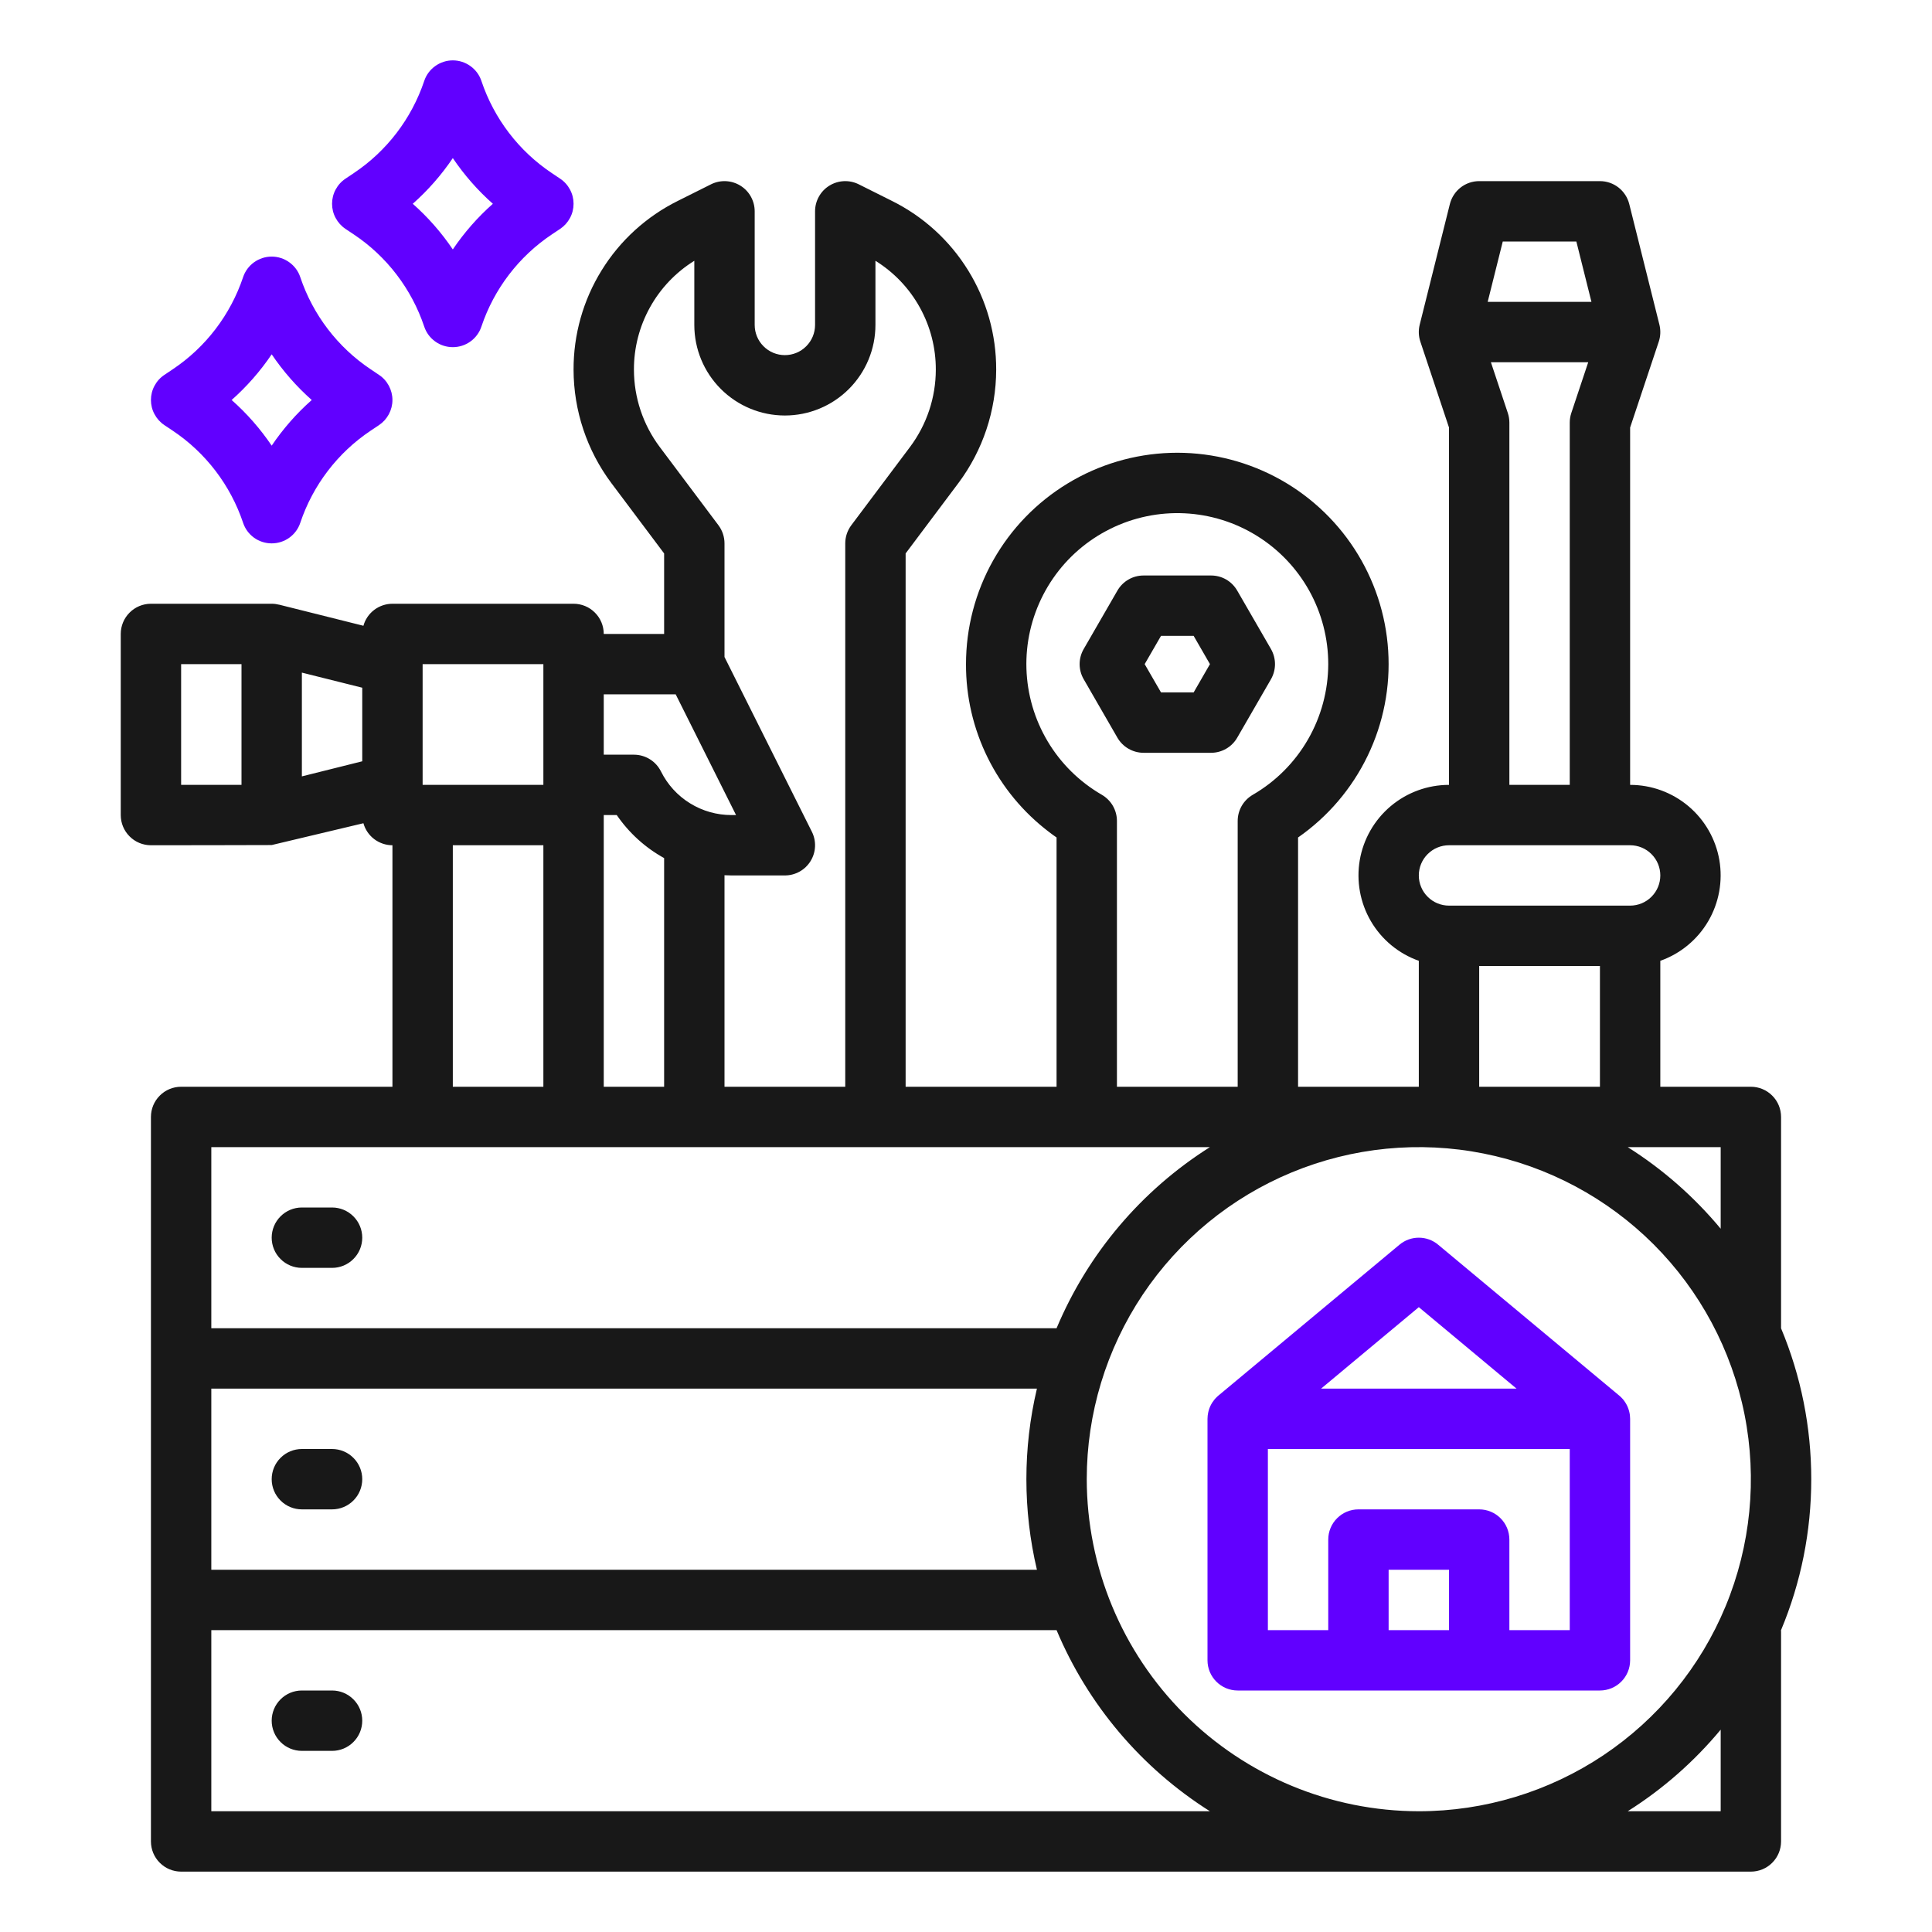 <svg width="48" height="48" viewBox="0 0 48 48" fill="none" xmlns="http://www.w3.org/2000/svg">
<path d="M8.584 5.687L8.791 5.825C9.611 6.373 10.225 7.178 10.539 8.112C10.588 8.262 10.684 8.392 10.812 8.484C10.939 8.576 11.093 8.625 11.25 8.625C11.407 8.625 11.561 8.576 11.688 8.484C11.816 8.392 11.912 8.262 11.961 8.112C12.275 7.178 12.889 6.373 13.709 5.825L13.916 5.687C14.019 5.618 14.103 5.525 14.161 5.416C14.22 5.308 14.25 5.186 14.25 5.063C14.25 4.939 14.22 4.818 14.161 4.709C14.103 4.6 14.019 4.507 13.916 4.439L13.709 4.3C12.889 3.752 12.275 2.947 11.961 2.013C11.912 1.863 11.816 1.734 11.688 1.642C11.561 1.55 11.407 1.5 11.25 1.5C11.093 1.5 10.939 1.55 10.812 1.642C10.684 1.734 10.588 1.863 10.539 2.013C10.225 2.947 9.611 3.752 8.791 4.3L8.584 4.439C8.481 4.507 8.397 4.6 8.339 4.709C8.28 4.818 8.25 4.939 8.25 5.063C8.25 5.186 8.28 5.308 8.339 5.416C8.397 5.525 8.481 5.618 8.584 5.687ZM11.25 3.928C11.533 4.347 11.867 4.728 12.245 5.063C11.867 5.397 11.533 5.778 11.25 6.197C10.967 5.778 10.633 5.397 10.255 5.063C10.633 4.728 10.967 4.347 11.25 3.928Z" fill="#6100FF"/>
<path d="M4.084 10.562L4.291 10.7C5.111 11.248 5.725 12.053 6.039 12.987C6.088 13.137 6.184 13.267 6.311 13.359C6.439 13.451 6.593 13.5 6.75 13.5C6.907 13.5 7.061 13.451 7.188 13.359C7.316 13.267 7.412 13.137 7.461 12.987C7.775 12.053 8.389 11.248 9.209 10.7L9.416 10.562C9.519 10.493 9.603 10.4 9.661 10.291C9.719 10.183 9.75 10.061 9.75 9.938C9.75 9.814 9.719 9.693 9.661 9.584C9.603 9.475 9.519 9.382 9.416 9.314L9.209 9.175C8.389 8.627 7.775 7.822 7.461 6.888C7.412 6.738 7.316 6.609 7.188 6.517C7.061 6.425 6.907 6.375 6.75 6.375C6.593 6.375 6.439 6.425 6.311 6.517C6.184 6.609 6.088 6.738 6.039 6.888C5.725 7.822 5.111 8.627 4.291 9.175L4.084 9.314C3.981 9.382 3.897 9.475 3.839 9.584C3.78 9.693 3.75 9.814 3.75 9.938C3.75 10.061 3.78 10.183 3.839 10.291C3.897 10.4 3.981 10.493 4.084 10.562ZM6.75 8.803C7.033 9.222 7.367 9.603 7.745 9.938C7.367 10.272 7.033 10.653 6.75 11.072C6.467 10.653 6.133 10.272 5.755 9.938C6.133 9.603 6.467 9.222 6.75 8.803Z" fill="#6100FF"/>
<path d="M8.25 30H7.5C7.301 30 7.11 30.079 6.97 30.22C6.829 30.36 6.75 30.551 6.75 30.75C6.75 30.949 6.829 31.14 6.97 31.28C7.11 31.421 7.301 31.5 7.5 31.5H8.25C8.449 31.5 8.64 31.421 8.78 31.28C8.921 31.14 9 30.949 9 30.75C9 30.551 8.921 30.36 8.78 30.22C8.64 30.079 8.449 30 8.25 30Z" fill="#181818"/>
<path d="M8.25 36H7.5C7.301 36 7.11 36.079 6.97 36.22C6.829 36.36 6.75 36.551 6.75 36.75C6.75 36.949 6.829 37.14 6.97 37.28C7.11 37.421 7.301 37.5 7.5 37.5H8.25C8.449 37.5 8.64 37.421 8.78 37.28C8.921 37.14 9 36.949 9 36.75C9 36.551 8.921 36.36 8.78 36.22C8.64 36.079 8.449 36 8.25 36Z" fill="#181818"/>
<path d="M8.25 42H7.5C7.301 42 7.11 42.079 6.97 42.22C6.829 42.36 6.75 42.551 6.75 42.75C6.75 42.949 6.829 43.14 6.97 43.28C7.11 43.421 7.301 43.5 7.5 43.5H8.25C8.449 43.5 8.64 43.421 8.78 43.28C8.921 43.14 9 42.949 9 42.75C9 42.551 8.921 42.36 8.78 42.22C8.64 42.079 8.449 42 8.25 42Z" fill="#181818"/>
<path d="M45 36.75C45.001 35.463 44.746 34.188 44.25 33.001V27.75C44.25 27.551 44.171 27.36 44.03 27.22C43.89 27.079 43.699 27 43.5 27H41.25V23.871C41.75 23.694 42.172 23.346 42.44 22.888C42.708 22.43 42.806 21.892 42.717 21.369C42.627 20.846 42.355 20.372 41.95 20.03C41.544 19.688 41.031 19.5 40.5 19.5V10.622L41.212 8.487C41.257 8.352 41.262 8.207 41.228 8.068L40.478 5.068C40.437 4.906 40.343 4.762 40.212 4.659C40.08 4.556 39.917 4.5 39.75 4.5H36.75C36.583 4.5 36.42 4.556 36.288 4.659C36.157 4.762 36.063 4.906 36.022 5.068L35.272 8.068C35.238 8.207 35.243 8.352 35.288 8.487L36 10.622V19.5C35.469 19.5 34.956 19.688 34.55 20.03C34.145 20.372 33.873 20.846 33.783 21.369C33.694 21.892 33.792 22.43 34.06 22.888C34.328 23.346 34.75 23.694 35.25 23.871V27H32.25V20.807C32.991 20.291 33.586 19.593 33.978 18.78C34.371 17.967 34.547 17.066 34.489 16.165C34.432 15.264 34.143 14.393 33.651 13.637C33.159 12.88 32.48 12.263 31.68 11.845C30.879 11.427 29.985 11.223 29.083 11.251C28.18 11.28 27.301 11.541 26.529 12.009C25.756 12.477 25.118 13.136 24.675 13.923C24.232 14.71 24 15.597 24 16.5C23.997 17.307 24.182 18.104 24.54 18.827C24.898 19.551 25.419 20.181 26.061 20.669C26.123 20.717 26.186 20.763 26.25 20.807V27H22.5V13.75L23.812 12.001C24.419 11.188 24.748 10.201 24.75 9.186C24.753 8.314 24.512 7.459 24.053 6.717C23.595 5.975 22.938 5.377 22.157 4.99L21.335 4.579C21.221 4.522 21.094 4.495 20.966 4.501C20.839 4.507 20.715 4.545 20.606 4.612C20.497 4.679 20.407 4.773 20.345 4.885C20.283 4.996 20.25 5.122 20.25 5.25V8.073C20.25 8.272 20.171 8.463 20.03 8.603C19.89 8.744 19.699 8.823 19.5 8.823C19.301 8.823 19.11 8.744 18.97 8.603C18.829 8.463 18.75 8.272 18.75 8.073V5.25C18.75 5.122 18.717 4.996 18.655 4.885C18.593 4.773 18.503 4.679 18.394 4.612C18.285 4.545 18.161 4.507 18.034 4.501C17.906 4.495 17.779 4.522 17.665 4.579L16.843 4.99C16.062 5.377 15.405 5.975 14.947 6.717C14.488 7.459 14.247 8.314 14.25 9.186C14.252 10.201 14.581 11.188 15.188 12.001L16.5 13.75V15.75H15C15 15.551 14.921 15.36 14.78 15.22C14.64 15.079 14.449 15 14.25 15H9.75C9.587 15 9.428 15.054 9.298 15.152C9.167 15.251 9.073 15.389 9.029 15.547L6.932 15.022L6.933 15.023C6.873 15.008 6.812 15 6.75 15H3.75C3.551 15 3.36 15.079 3.22 15.22C3.079 15.36 3 15.551 3 15.75V20.25C3 20.449 3.079 20.64 3.22 20.78C3.36 20.921 3.551 21 3.75 21C3.75 21 6.722 20.998 6.75 20.995C6.757 20.994 9.029 20.453 9.029 20.453C9.073 20.611 9.167 20.749 9.298 20.848C9.428 20.946 9.587 21 9.75 21V27H4.5C4.301 27 4.11 27.079 3.97 27.22C3.829 27.36 3.75 27.551 3.75 27.75V45.75C3.75 45.949 3.829 46.14 3.97 46.28C4.11 46.421 4.301 46.5 4.5 46.5H43.5C43.699 46.5 43.89 46.421 44.03 46.28C44.171 46.14 44.25 45.949 44.25 45.75V40.54C44.25 40.528 44.249 40.516 44.248 40.504C44.746 39.315 45.001 38.039 45 36.75ZM27 36.75C27 35.118 27.484 33.523 28.39 32.166C29.297 30.81 30.585 29.752 32.093 29.128C33.6 28.504 35.259 28.34 36.859 28.659C38.46 28.977 39.93 29.763 41.084 30.916C42.237 32.07 43.023 33.54 43.342 35.141C43.66 36.741 43.496 38.4 42.872 39.907C42.248 41.415 41.19 42.703 39.834 43.61C38.477 44.516 36.882 45 35.25 45C33.063 44.998 30.966 44.127 29.419 42.581C27.872 41.034 27.003 38.937 27 36.75ZM5.25 34.5H25.762C25.413 35.98 25.413 37.52 25.762 39H5.25V34.5ZM42.75 30.527C42.091 29.735 41.312 29.05 40.44 28.5H42.75V30.527ZM39.164 6L39.539 7.5H36.961L37.336 6H39.164ZM37.462 10.263L37.041 9H39.459L39.038 10.263C39.013 10.339 39 10.419 39 10.5V19.5H37.5V10.5C37.5 10.419 37.487 10.339 37.462 10.263ZM36 21H40.5C40.699 21 40.89 21.079 41.03 21.22C41.171 21.36 41.25 21.551 41.25 21.75C41.25 21.949 41.171 22.14 41.03 22.28C40.89 22.421 40.699 22.5 40.5 22.5H36C35.801 22.5 35.61 22.421 35.47 22.28C35.329 22.14 35.25 21.949 35.25 21.75C35.25 21.551 35.329 21.36 35.47 21.22C35.61 21.079 35.801 21 36 21ZM36.75 24H39.75V27H36.75V24ZM27.376 19.747C27.236 19.666 27.101 19.576 26.973 19.478C26.466 19.091 26.067 18.581 25.812 17.996C25.557 17.412 25.456 16.771 25.517 16.137C25.579 15.502 25.802 14.893 26.164 14.368C26.526 13.843 27.017 13.419 27.589 13.137C28.16 12.854 28.795 12.722 29.432 12.753C30.069 12.784 30.688 12.977 31.229 13.314C31.771 13.65 32.218 14.12 32.528 14.677C32.838 15.235 33 15.862 33 16.5C32.998 17.158 32.824 17.804 32.495 18.374C32.166 18.944 31.694 19.417 31.124 19.747C31.011 19.813 30.916 19.908 30.85 20.022C30.785 20.136 30.75 20.265 30.75 20.396V27H27.75V20.396C27.75 20.265 27.715 20.136 27.65 20.022C27.584 19.908 27.489 19.813 27.376 19.747ZM15 20.25H15.323C15.627 20.693 16.03 21.06 16.5 21.319V27H15V20.25ZM16.388 11.101C15.975 10.548 15.751 9.876 15.75 9.186C15.748 8.644 15.885 8.111 16.148 7.637C16.41 7.163 16.79 6.765 17.25 6.479V8.073C17.25 8.67 17.487 9.242 17.909 9.664C18.331 10.086 18.903 10.323 19.5 10.323C20.097 10.323 20.669 10.086 21.091 9.664C21.513 9.242 21.75 8.67 21.75 8.073V6.479C22.21 6.765 22.59 7.163 22.852 7.637C23.115 8.111 23.252 8.644 23.25 9.186C23.249 9.876 23.025 10.548 22.612 11.101L21.15 13.05C21.053 13.18 21 13.338 21 13.5V27H18V21.745C18.059 21.748 18.118 21.75 18.177 21.75H19.5C19.628 21.75 19.754 21.717 19.865 21.655C19.977 21.593 20.071 21.503 20.138 21.394C20.205 21.285 20.244 21.161 20.249 21.034C20.255 20.906 20.228 20.779 20.171 20.665L18 16.323V13.5C18 13.338 17.947 13.18 17.85 13.05L16.388 11.101ZM16.787 17.25L18.287 20.25H18.177C17.812 20.251 17.454 20.15 17.144 19.958C16.833 19.767 16.583 19.491 16.421 19.165C16.358 19.04 16.263 18.935 16.144 18.862C16.026 18.789 15.889 18.75 15.75 18.75H15V17.25H16.787ZM10.5 16.5H13.5V19.5H10.5V16.5ZM7.5 16.711L9 17.086V18.914L7.5 19.289V16.711ZM6 19.5H4.5V16.5H6V19.5ZM11.25 21H13.5V27H11.25V21ZM5.25 28.5H30.06C28.359 29.574 27.029 31.145 26.25 33H5.25V28.5ZM5.25 40.5H26.25C27.029 42.355 28.359 43.926 30.06 45H5.25V40.5ZM42.75 45H40.44C41.312 44.45 42.091 43.766 42.75 42.973V45Z" fill="#181818"/>
<path d="M40.494 35.157C40.49 35.126 40.484 35.095 40.476 35.065C40.474 35.059 40.473 35.053 40.471 35.047C40.462 35.014 40.451 34.981 40.437 34.95C40.436 34.947 40.434 34.944 40.433 34.941C40.42 34.912 40.405 34.884 40.388 34.857C40.385 34.852 40.382 34.847 40.379 34.842C40.361 34.814 40.341 34.787 40.319 34.761C40.314 34.756 40.309 34.751 40.305 34.746C40.283 34.721 40.259 34.698 40.233 34.676C40.232 34.676 40.231 34.674 40.23 34.673L40.228 34.671H40.227L35.73 30.924C35.596 30.811 35.426 30.75 35.25 30.75C35.075 30.75 34.905 30.811 34.77 30.924L30.273 34.671H30.273L30.27 34.673C30.269 34.674 30.268 34.676 30.267 34.676C30.241 34.698 30.218 34.721 30.195 34.746C30.191 34.751 30.186 34.756 30.181 34.761C30.16 34.787 30.14 34.814 30.121 34.842C30.118 34.847 30.115 34.852 30.112 34.857C30.095 34.884 30.08 34.912 30.067 34.941C30.066 34.944 30.064 34.947 30.063 34.95C30.049 34.981 30.038 35.014 30.029 35.047C30.027 35.053 30.026 35.059 30.024 35.065C30.016 35.095 30.011 35.126 30.007 35.157C30.007 35.16 30.005 35.164 30.005 35.168C30.002 35.195 30 35.223 30 35.25V41.25C30 41.449 30.079 41.64 30.22 41.78C30.36 41.921 30.551 42 30.75 42H39.75C39.949 42 40.14 41.921 40.28 41.78C40.421 41.64 40.5 41.449 40.5 41.25V35.25C40.5 35.223 40.498 35.195 40.495 35.168C40.495 35.164 40.494 35.16 40.494 35.157ZM35.25 32.476L37.678 34.5H32.822L35.25 32.476ZM34.5 40.5V39H36V40.5H34.5ZM39 40.5H37.5V38.25C37.5 38.051 37.421 37.86 37.28 37.72C37.14 37.579 36.949 37.5 36.75 37.5H33.75C33.551 37.5 33.36 37.579 33.22 37.72C33.079 37.86 33 38.051 33 38.25V40.5H31.5V36H39V40.5Z" fill="#6100FF"/>
<path d="M28.412 18.703H30.089C30.22 18.703 30.35 18.668 30.464 18.602C30.578 18.536 30.672 18.442 30.738 18.328L31.577 16.875C31.642 16.761 31.677 16.632 31.677 16.5C31.677 16.369 31.642 16.239 31.577 16.125L30.738 14.673C30.672 14.559 30.578 14.464 30.464 14.398C30.35 14.332 30.22 14.298 30.089 14.298H28.412C28.28 14.298 28.151 14.332 28.037 14.398C27.922 14.464 27.828 14.559 27.762 14.673L26.924 16.125C26.858 16.239 26.823 16.369 26.823 16.5C26.823 16.632 26.858 16.761 26.924 16.875L27.762 18.328C27.828 18.442 27.922 18.536 28.037 18.602C28.151 18.668 28.28 18.703 28.412 18.703ZM28.845 15.798H29.656L30.061 16.5L29.656 17.203H28.845L28.439 16.5L28.845 15.798Z" fill="#181818"/>
</svg>
